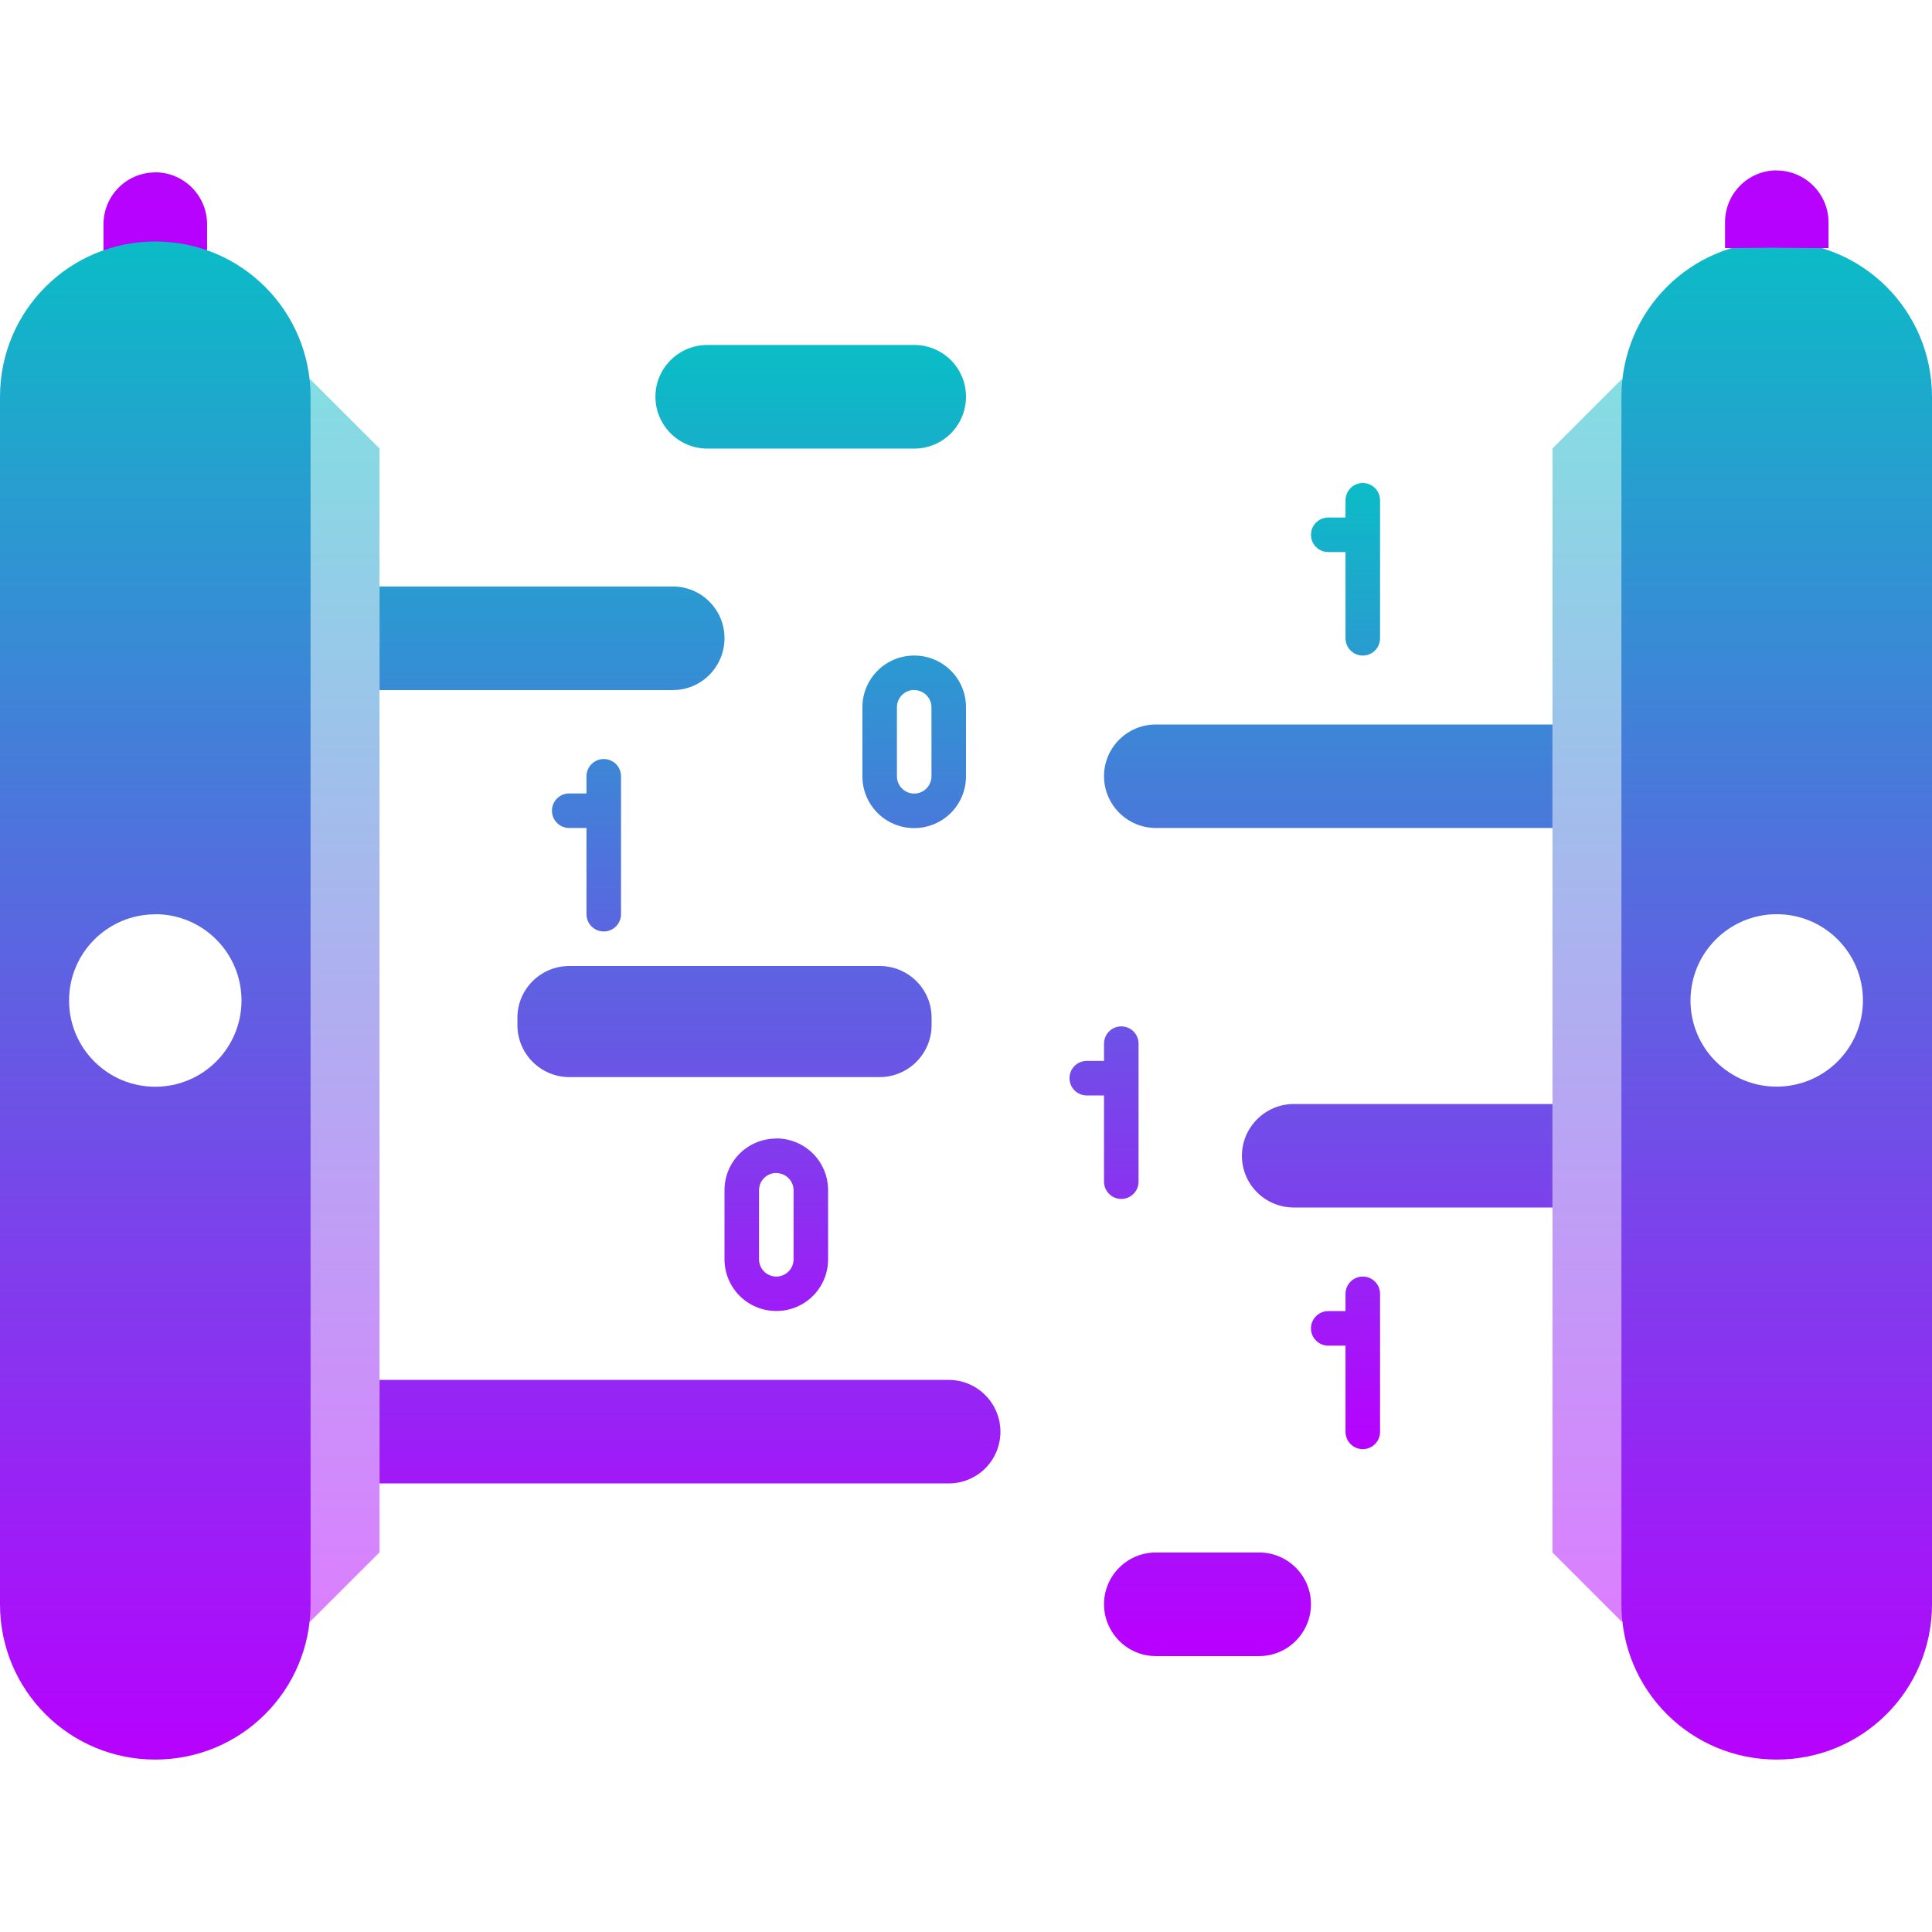 <?xml version="1.0" encoding="UTF-8" standalone="no"?>
<svg
   height="16"
   viewBox="0 0 16 16"
   width="16"
   version="1.1"
   id="svg46"
   xmlns:xlink="http://www.w3.org/1999/xlink"
   xmlns="http://www.w3.org/2000/svg"
   xmlns:svg="http://www.w3.org/2000/svg"
   xmlns:rdf="http://www.w3.org/1999/02/22-rdf-syntax-ns#"
   xmlns:cc="http://creativecommons.org/ns#"
   xmlns:dc="http://purl.org/dc/elements/1.1/">
  <defs>
    <style id="current-color-scheme" type="text/css">
      .ColorScheme-Text { color: #0abdc6; } .ColorScheme-Highlight { color:#5294e2; }
    </style>
    <linearGradient id="arrongin" x1="0%" x2="0%" y1="0%" y2="100%">
      <stop offset="0%" style="stop-color:#dd9b44; stop-opacity:1"/>
      <stop offset="100%" style="stop-color:#ad6c16; stop-opacity:1"/>
    </linearGradient>
    <linearGradient id="aurora" x1="0%" x2="0%" y1="0%" y2="100%">
      <stop offset="0%" style="stop-color:#09D4DF; stop-opacity:1"/>
      <stop offset="100%" style="stop-color:#9269F4; stop-opacity:1"/>
    </linearGradient>
    <linearGradient id="cyberneon" x1="0%" x2="0%" y1="0%" y2="100%">
      <stop offset="0" style="stop-color:#0abdc6; stop-opacity:1"/>
      <stop offset="1" style="stop-color:#ea00d9; stop-opacity:1"/>
    </linearGradient>
    <linearGradient id="fitdance" x1="0%" x2="0%" y1="0%" y2="100%">
      <stop offset="0%" style="stop-color:#1AD6AB; stop-opacity:1"/>
      <stop offset="100%" style="stop-color:#329DB6; stop-opacity:1"/>
    </linearGradient>
    <linearGradient id="oomox" x1="0%" x2="0%" y1="0%" y2="100%">
      <stop offset="0%" style="stop-color:#0abdc6; stop-opacity:1"/>
      <stop offset="100%" style="stop-color:#b800ff; stop-opacity:1"/>
    </linearGradient>
    <linearGradient id="rainblue" x1="0%" x2="0%" y1="0%" y2="100%">
      <stop offset="0%" style="stop-color:#00F260; stop-opacity:1"/>
      <stop offset="100%" style="stop-color:#0575E6; stop-opacity:1"/>
    </linearGradient>
    <linearGradient id="sunrise" x1="0%" x2="0%" y1="0%" y2="100%">
      <stop offset="0%" style="stop-color: #FF8501; stop-opacity:1"/>
      <stop offset="100%" style="stop-color: #FFCB01; stop-opacity:1"/>
    </linearGradient>
    <linearGradient id="telinkrin" x1="0%" x2="0%" y1="0%" y2="100%">
      <stop offset="0%" style="stop-color: #b2ced6; stop-opacity:1"/>
      <stop offset="100%" style="stop-color: #6da5b7; stop-opacity:1"/>
    </linearGradient>
    <linearGradient id="60spsycho" x1="0%" x2="0%" y1="0%" y2="100%">
      <stop offset="0%" style="stop-color: #df5940; stop-opacity:1"/>
      <stop offset="25%" style="stop-color: #d8d15f; stop-opacity:1"/>
      <stop offset="50%" style="stop-color: #e9882a; stop-opacity:1"/>
      <stop offset="100%" style="stop-color: #279362; stop-opacity:1"/>
    </linearGradient>
    <linearGradient id="90ssummer" x1="0%" x2="0%" y1="0%" y2="100%">
      <stop offset="0%" style="stop-color: #f618c7; stop-opacity:1"/>
      <stop offset="20%" style="stop-color: #94ffab; stop-opacity:1"/>
      <stop offset="50%" style="stop-color: #fbfd54; stop-opacity:1"/>
      <stop offset="100%" style="stop-color: #0f83ae; stop-opacity:1"/>
    </linearGradient>
  </defs>
  <path
     id="path_lines"
     style="fill:url(#oomox);stroke-width:0.143"
     class="ColorScheme-Text"
     d="M 5.857 2.857 C 5.621 2.857 5.428 3.049 5.428 3.285 C 5.428 3.522 5.621 3.715 5.857 3.715 L 7.572 3.715 C 7.809 3.715 8 3.522 8 3.285 C 8 3.049 7.809 2.857 7.572 2.857 L 5.857 2.857 z M 3.143 4.857 L 3.143 5.715 L 5.572 5.715 C 5.809 5.715 6 5.522 6 5.285 C 6 5.049 5.809 4.857 5.572 4.857 L 3.143 4.857 z M 9.572 6 C 9.336 6 9.143 6.191 9.143 6.428 C 9.143 6.664 9.336 6.857 9.572 6.857 L 12.857 6.857 L 12.857 6 L 9.572 6 z M 4.715 8 C 4.478 8 4.285 8.191 4.285 8.428 L 4.285 8.49 C 4.285 8.727 4.478 8.92 4.715 8.92 L 7.285 8.92 C 7.522 8.92 7.715 8.727 7.715 8.49 L 7.715 8.428 C 7.715 8.191 7.522 8 7.285 8 L 4.715 8 z M 10.715 9.143 C 10.478 9.143 10.285 9.336 10.285 9.572 C 10.285 9.809 10.478 10 10.715 10 L 12.857 10 L 12.857 9.143 L 10.715 9.143 z M 3.143 11.428 L 3.143 12.285 L 7.857 12.285 C 8.094 12.285 8.285 12.094 8.285 11.857 C 8.285 11.621 8.094 11.428 7.857 11.428 L 3.143 11.428 z M 9.572 12.857 C 9.336 12.857 9.143 13.049 9.143 13.285 C 9.143 13.522 9.336 13.715 9.572 13.715 L 10.428 13.715 C 10.664 13.715 10.857 13.522 10.857 13.285 C 10.857 13.049 10.664 12.857 10.428 12.857 L 9.572 12.857 z " />
  <path
     d="M 2.286,3.143 H 2.571 L 3.143,3.714 V 12.856 L 2.571,13.427 H 2.286 Z m 0,0"
     id="path_left_shadow"
     class="ColorScheme-Text"
     style="opacity:0.5;fill:url(#oomox);stroke-width:0.143" />
  <path
     id="path_left_top_node"
     style="fill:url(#oomox);stroke-width:0.143"
     class="ColorScheme-Text"
     d="m 1.285,1.428 c -0.237,0 -0.428,0.193 -0.428,0.43 v 0.215 c 0.069,0 0.428,-0.004 0.428,-0.004 V -32 2.069 c 0,0 0.338,0.003 0.43,0.003 V 1.857 c 0,-0.237 -0.193,-0.43 -0.43,-0.43 z" />
  <path
     id="path_left_frame"
     class="ColorScheme-Text"
     d="M 1.286,2 C 0.574,2 0,2.574 0,3.286 v 10 c 0,0.712 0.574,1.286 1.286,1.286 0.712,0 1.286,-0.574 1.286,-1.286 V 3.286 c 0,-0.712 -0.574,-1.286 -1.286,-1.286 z m 0,5.571 C 1.68,7.571 2,7.891 2,8.286 2,8.68 1.68,9 1.286,9 c -0.395,0 -0.714,-0.32 -0.714,-0.714 0,-0.395 0.32,-0.714 0.714,-0.714 z"
     style="display:inline;fill:url(#oomox);stroke-width:0.143" />
  <path
     d="m 13.714,3.143 h -0.286 l -0.571,0.571 v 9.143 l 0.571,0.571 h 0.286 z m 0,0"
     id="path_right_shadow"
     class="ColorScheme-Text"
     style="fill:url(#oomox);stroke-width:0.143;opacity:0.5" />
  <path
     id="path_numbers"
     class="ColorScheme-Text"
     d="m 11.286,4 c -0.079,0 -0.143,0.064 -0.143,0.143 V 4.286 H 11 c -0.079,0 -0.143,0.064 -0.143,0.143 0,0.079 0.064,0.143 0.143,0.143 h 0.143 v 0.714 c 0,0.079 0.064,0.143 0.143,0.143 0.079,0 0.143,-0.064 0.143,-0.143 V 4.143 c 0,-0.079 -0.064,-0.143 -0.143,-0.143 z M 7.571,5.429 c -0.237,0 -0.429,0.191 -0.429,0.429 v 0.571 c 0,0.237 0.191,0.429 0.429,0.429 C 7.809,6.857 8,6.666 8,6.429 V 5.857 C 8,5.62 7.809,5.429 7.571,5.429 Z m 0,0.286 c 0.079,0 0.143,0.064 0.143,0.143 v 0.571 c 0,0.079 -0.064,0.143 -0.143,0.143 -0.079,0 -0.143,-0.064 -0.143,-0.143 V 5.857 c 0,-0.079 0.064,-0.143 0.143,-0.143 z M 5,6.286 c -0.079,0 -0.143,0.064 -0.143,0.143 V 6.571 H 4.714 c -0.079,0 -0.143,0.064 -0.143,0.143 0,0.079 0.064,0.143 0.143,0.143 h 0.143 v 0.714 c 0,0.079 0.064,0.143 0.143,0.143 0.079,0 0.143,-0.064 0.143,-0.143 V 6.429 C 5.143,6.349 5.079,6.286 5,6.286 Z m 4.286,2.214 c -0.079,0 -0.143,0.064 -0.143,0.143 V 8.786 H 9 c -0.079,0 -0.143,0.064 -0.143,0.143 0,0.079 0.064,0.143 0.143,0.143 h 0.143 v 0.714 c 0,0.079 0.064,0.143 0.143,0.143 0.079,0 0.143,-0.064 0.143,-0.143 v -1.143 c 0,-0.079 -0.064,-0.143 -0.143,-0.143 z M 6.429,9.429 C 6.191,9.429 6,9.62 6,9.857 v 0.571 c 0,0.237 0.191,0.429 0.429,0.429 0.238,0 0.429,-0.191 0.429,-0.429 V 9.857 c 0,-0.237 -0.191,-0.429 -0.429,-0.429 z m 0,0.286 c 0.079,0 0.143,0.064 0.143,0.143 v 0.571 c 0,0.079 -0.064,0.143 -0.143,0.143 -0.079,0 -0.143,-0.064 -0.143,-0.143 V 9.857 c 0,-0.079 0.064,-0.143 0.143,-0.143 z m 4.857,0.857 c -0.079,0 -0.143,0.064 -0.143,0.143 v 0.143 H 11 c -0.079,0 -0.143,0.064 -0.143,0.143 0,0.079 0.064,0.143 0.143,0.143 h 0.143 v 0.714 c 0,0.079 0.064,0.143 0.143,0.143 0.079,0 0.143,-0.064 0.143,-0.143 v -1.143 c 0,-0.079 -0.064,-0.143 -0.143,-0.143 z"
     style="fill:url(#oomox);stroke-width:0.143" />
  <path
     id="path_right_frame"
     class="ColorScheme-Text"
     d="m 14.714,2 c -0.712,0 -1.286,0.574 -1.286,1.286 v 10 c 0,0.712 0.574,1.286 1.286,1.286 C 15.426,14.572 16,13.998 16,13.286 V 3.286 C 16,2.574 15.426,2 14.714,2 Z m 0,5.571 c 0.395,0 0.714,0.32 0.714,0.714 0,0.395 -0.32,0.714 -0.714,0.714 C 14.32,9 14,8.68 14,8.286 14,7.891 14.32,7.571 14.714,7.571 Z"
     style="fill:url(#oomox);stroke-width:0.143" />
  <path
     id="path_right_top_node"
     style="fill:url(#oomox);stroke-width:0.143"
     class="ColorScheme-Text"
     d="m 14.713,1.411 c -0.236,0 -0.427,0.193 -0.427,0.429 v 0.215 c 0.069,0 0.427,-0.004 0.427,-0.004 V -32 2.052 c 0,0 0.338,0.003 0.43,0.003 V 1.841 c 0,-0.236 -0.193,-0.429 -0.43,-0.429 z" />
</svg>
